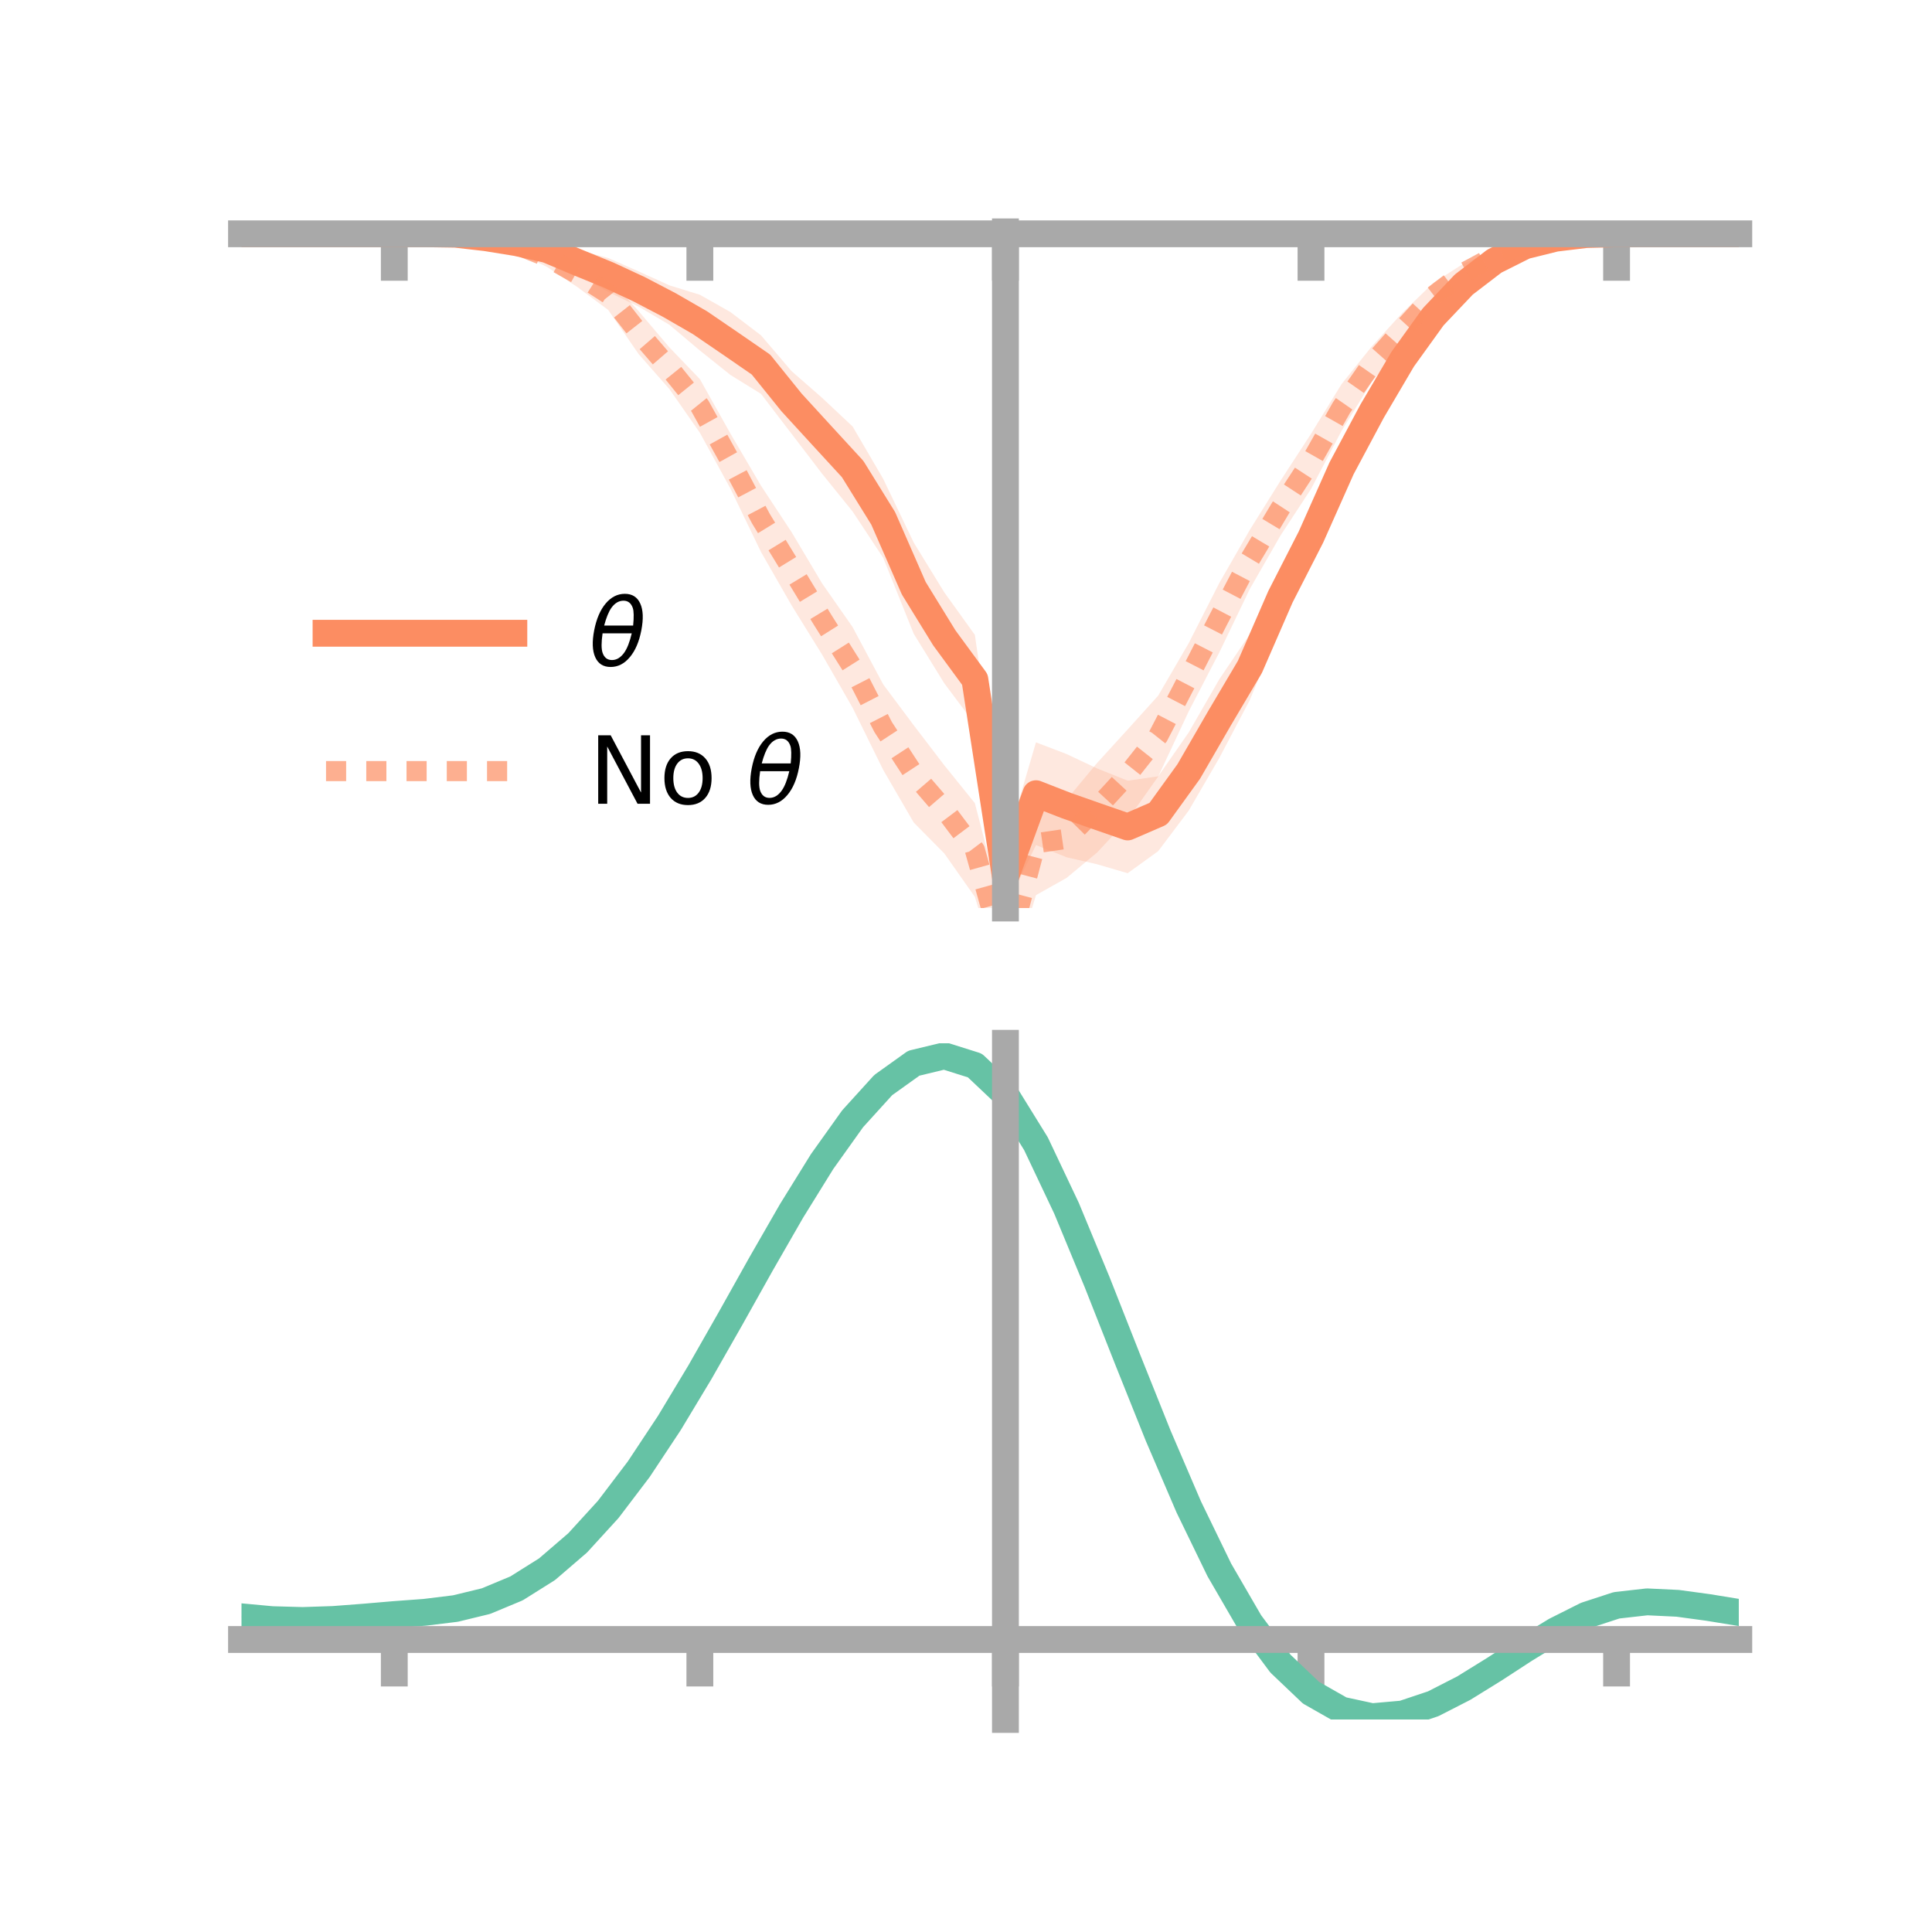 <?xml version="1.0" encoding="utf-8" standalone="no"?>
<!DOCTYPE svg PUBLIC "-//W3C//DTD SVG 1.1//EN"
  "http://www.w3.org/Graphics/SVG/1.1/DTD/svg11.dtd">
<!-- Created with matplotlib (https://matplotlib.org/) -->
<svg height="144pt" version="1.1" viewBox="0 0 144 144" width="144pt" xmlns="http://www.w3.org/2000/svg" xmlns:xlink="http://www.w3.org/1999/xlink">
 <defs>
  <style type="text/css">*{stroke-linecap:butt;stroke-linejoin:round;}</style>
 </defs>
 <g id="figure_1">
  <g id="patch_1">
   <path d="M 0 144 
L 144 144 
L 144 0 
L 0 0 
z
" style="fill:none;"/>
  </g>
  <g id="axes_1">
   <g id="patch_2">
    <path d="M 18 67.68 
L 129.6 67.68 
L 129.6 17.28 
L 18 17.28 
z
" style="fill:none;"/>
   </g>
   <g id="PolyCollection_1">
    <path clip-path="url(#pc2570f7460)" d="M 18 17.426 
L 18 17.426 
L 20.278 17.426 
L 22.555 17.426 
L 24.833 17.426 
L 27.11 17.426 
L 29.388 17.426 
L 31.665 17.357 
L 33.943 17.28 
L 36.22 17.353 
L 38.498 17.638 
L 40.776 17.89 
L 43.053 18.633 
L 45.331 19.229 
L 47.608 20.232 
L 49.886 21.266 
L 52.163 21.97 
L 54.441 23.258 
L 56.718 24.991 
L 58.996 27.66 
L 61.273 29.651 
L 63.551 31.791 
L 65.829 35.693 
L 68.106 40.443 
L 70.384 44.152 
L 72.661 47.321 
L 74.939 63.075 
L 77.216 55.33 
L 79.494 56.201 
L 81.771 57.274 
L 84.049 58.188 
L 86.327 57.863 
L 88.604 54.585 
L 90.882 50.624 
L 93.159 47.256 
L 95.437 42.327 
L 97.714 37.936 
L 99.992 33.352 
L 102.269 29.313 
L 104.547 25.668 
L 106.824 22.694 
L 109.102 20.537 
L 111.38 18.96 
L 113.657 17.95 
L 115.935 17.572 
L 118.212 17.411 
L 120.49 17.425 
L 122.767 17.426 
L 125.045 17.426 
L 127.322 17.426 
L 129.6 17.426 
L 129.6 17.426 
L 129.6 17.426 
L 127.322 17.426 
L 125.045 17.426 
L 122.767 17.426 
L 120.49 17.429 
L 118.212 17.556 
L 115.935 17.944 
L 113.657 18.695 
L 111.38 19.969 
L 109.102 21.881 
L 106.824 24.527 
L 104.547 27.879 
L 102.269 31.976 
L 99.992 36.46 
L 97.714 42.108 
L 95.437 46.626 
L 93.159 52.162 
L 90.882 56.491 
L 88.604 60.413 
L 86.327 63.438 
L 84.049 65.085 
L 81.771 64.417 
L 79.494 63.895 
L 77.216 62.986 
L 74.939 67.68 
L 72.661 53.971 
L 70.384 50.933 
L 68.106 47.241 
L 65.829 41.576 
L 63.551 38.128 
L 61.273 35.308 
L 58.996 32.328 
L 56.718 29.354 
L 54.441 27.946 
L 52.163 26.123 
L 49.886 24.202 
L 47.608 22.859 
L 45.331 21.749 
L 43.053 20.484 
L 40.776 19.308 
L 38.498 18.536 
L 36.22 18.086 
L 33.943 17.633 
L 31.665 17.488 
L 29.388 17.426 
L 27.11 17.426 
L 24.833 17.426 
L 22.555 17.426 
L 20.278 17.426 
L 18 17.426 
z
" style="fill:#fc8d62;fill-opacity:0.2;"/>
   </g>
   <g id="PolyCollection_2">
    <path clip-path="url(#pc2570f7460)" d="M 18 17.426 
L 18 17.426 
L 20.278 17.426 
L 22.555 17.426 
L 24.833 17.426 
L 27.11 17.426 
L 29.388 17.426 
L 31.665 17.324 
L 33.943 17.283 
L 36.22 17.436 
L 38.498 17.714 
L 40.776 18.406 
L 43.053 19.474 
L 45.331 20.701 
L 47.608 23.199 
L 49.886 25.886 
L 52.163 28.256 
L 54.441 32.313 
L 56.718 36.198 
L 58.996 39.656 
L 61.273 43.481 
L 63.551 46.745 
L 65.829 51.012 
L 68.106 54.06 
L 70.384 57.041 
L 72.661 59.864 
L 74.939 68.671 
L 77.216 58.985 
L 79.494 59.604 
L 81.771 56.868 
L 84.049 54.37 
L 86.327 51.844 
L 88.604 47.929 
L 90.882 43.449 
L 93.159 39.486 
L 95.437 35.839 
L 97.714 32.338 
L 99.992 28.63 
L 102.269 25.789 
L 104.547 23.292 
L 106.824 21.091 
L 109.102 19.636 
L 111.38 18.671 
L 113.657 17.866 
L 115.935 17.532 
L 118.212 17.407 
L 120.49 17.425 
L 122.767 17.426 
L 125.045 17.426 
L 127.322 17.426 
L 129.6 17.426 
L 129.6 17.426 
L 129.6 17.426 
L 127.322 17.426 
L 125.045 17.426 
L 122.767 17.426 
L 120.49 17.429 
L 118.212 17.566 
L 115.935 17.925 
L 113.657 18.497 
L 111.38 19.528 
L 109.102 21.008 
L 106.824 23.037 
L 104.547 25.791 
L 102.269 28.422 
L 99.992 32.113 
L 97.714 36.449 
L 95.437 39.921 
L 93.159 43.888 
L 90.882 48.625 
L 88.604 53.013 
L 86.327 57.876 
L 84.049 61.097 
L 81.771 63.541 
L 79.494 65.436 
L 77.216 66.717 
L 74.939 74.289 
L 72.661 66.848 
L 70.384 63.612 
L 68.106 61.307 
L 65.829 57.385 
L 63.551 52.754 
L 61.273 48.79 
L 58.996 45.111 
L 56.718 41.135 
L 54.441 36.413 
L 52.163 32.252 
L 49.886 28.992 
L 47.608 26.401 
L 45.331 23.1 
L 43.053 21.41 
L 40.776 19.899 
L 38.498 18.769 
L 36.22 18.112 
L 33.943 17.682 
L 31.665 17.496 
L 29.388 17.426 
L 27.11 17.426 
L 24.833 17.426 
L 22.555 17.426 
L 20.278 17.426 
L 18 17.426 
z
" style="fill:#fc8d62;fill-opacity:0.2;"/>
   </g>
   <g id="matplotlib.axis_1">
    <g id="xtick_1">
     <g id="line2d_1">
      <defs>
       <path d="M 0 0 
L 0 3.5 
" id="m49bce8cff2" style="stroke:#a9a9a9;stroke-width:2;"/>
      </defs>
      <g>
       <use style="fill:#a9a9a9;stroke:#a9a9a9;stroke-width:2;" x="29.388" xlink:href="#m49bce8cff2" y="17.426"/>
      </g>
     </g>
    </g>
    <g id="xtick_2">
     <g id="line2d_2">
      <g>
       <use style="fill:#a9a9a9;stroke:#a9a9a9;stroke-width:2;" x="52.163" xlink:href="#m49bce8cff2" y="17.426"/>
      </g>
     </g>
    </g>
    <g id="xtick_3">
     <g id="line2d_3">
      <g>
       <use style="fill:#a9a9a9;stroke:#a9a9a9;stroke-width:2;" x="74.939" xlink:href="#m49bce8cff2" y="17.426"/>
      </g>
     </g>
    </g>
    <g id="xtick_4">
     <g id="line2d_4">
      <g>
       <use style="fill:#a9a9a9;stroke:#a9a9a9;stroke-width:2;" x="97.714" xlink:href="#m49bce8cff2" y="17.426"/>
      </g>
     </g>
    </g>
    <g id="xtick_5">
     <g id="line2d_5">
      <g>
       <use style="fill:#a9a9a9;stroke:#a9a9a9;stroke-width:2;" x="120.49" xlink:href="#m49bce8cff2" y="17.426"/>
      </g>
     </g>
    </g>
   </g>
   <g id="matplotlib.axis_2"/>
   <g id="line2d_6">
    <path clip-path="url(#pc2570f7460)" d="M 18 17.426 
L 20.278 17.426 
L 22.555 17.426 
L 24.833 17.426 
L 27.11 17.426 
L 29.388 17.426 
L 31.665 17.423 
L 33.943 17.457 
L 36.22 17.719 
L 38.498 18.087 
L 40.776 18.599 
L 43.053 19.558 
L 45.331 20.489 
L 47.608 21.545 
L 49.886 22.734 
L 52.163 24.047 
L 54.441 25.602 
L 56.718 27.172 
L 58.996 29.994 
L 61.273 32.48 
L 63.551 34.959 
L 65.829 38.635 
L 68.106 43.842 
L 70.384 47.542 
L 72.661 50.646 
L 74.939 65.378 
L 77.216 59.158 
L 79.494 60.048 
L 81.771 60.846 
L 84.049 61.636 
L 86.327 60.65 
L 88.604 57.499 
L 90.882 53.557 
L 93.159 49.709 
L 95.437 44.477 
L 97.714 40.022 
L 99.992 34.906 
L 102.269 30.645 
L 104.547 26.774 
L 106.824 23.611 
L 109.102 21.209 
L 111.38 19.465 
L 113.657 18.323 
L 115.935 17.758 
L 118.212 17.483 
L 120.49 17.427 
L 122.767 17.426 
L 125.045 17.426 
L 127.322 17.426 
L 129.6 17.426 
" style="fill:none;stroke:#fc8d62;stroke-linecap:square;stroke-width:2;"/>
   </g>
   <g id="line2d_7">
    <path clip-path="url(#pc2570f7460)" d="M 18 17.426 
L 20.278 17.426 
L 22.555 17.426 
L 24.833 17.426 
L 27.11 17.426 
L 29.388 17.426 
L 31.665 17.41 
L 33.943 17.482 
L 36.22 17.774 
L 38.498 18.241 
L 40.776 19.153 
L 43.053 20.442 
L 45.331 21.901 
L 47.608 24.8 
L 49.886 27.439 
L 52.163 30.254 
L 54.441 34.363 
L 56.718 38.666 
L 58.996 42.383 
L 61.273 46.136 
L 63.551 49.75 
L 65.829 54.198 
L 68.106 57.684 
L 70.384 60.327 
L 72.661 63.356 
L 74.939 71.48 
L 77.216 62.851 
L 79.494 62.52 
L 81.771 60.204 
L 84.049 57.734 
L 86.327 54.86 
L 88.604 50.471 
L 90.882 46.037 
L 93.159 41.687 
L 95.437 37.88 
L 97.714 34.393 
L 99.992 30.371 
L 102.269 27.105 
L 104.547 24.541 
L 106.824 22.064 
L 109.102 20.322 
L 111.38 19.099 
L 113.657 18.181 
L 115.935 17.728 
L 118.212 17.487 
L 120.49 17.427 
L 122.767 17.426 
L 125.045 17.426 
L 127.322 17.426 
L 129.6 17.426 
" style="fill:none;stroke:#fc8d62;stroke-dasharray:1.5,1.5;stroke-dashoffset:0;stroke-opacity:0.7;stroke-width:1.5;"/>
   </g>
   <g id="patch_3">
    <path d="M 74.939 67.68 
L 74.939 17.28 
" style="fill:none;stroke:#a9a9a9;stroke-linecap:square;stroke-linejoin:miter;stroke-width:2;"/>
   </g>
   <g id="patch_4">
    <path d="M 129.6 67.68 
L 129.6 17.28 
" style="fill:none;"/>
   </g>
   <g id="patch_5">
    <path d="M 18 17.426 
L 129.6 17.426 
" style="fill:none;stroke:#a9a9a9;stroke-linecap:square;stroke-linejoin:miter;stroke-width:2;"/>
   </g>
   <g id="patch_6">
    <path d="M 18 17.28 
L 129.6 17.28 
" style="fill:none;"/>
   </g>
   <g id="legend_1">
    <g id="line2d_8">
     <path d="M 24.3 47.2 
L 38.3 47.2 
" style="fill:none;stroke:#fc8d62;stroke-linecap:square;stroke-width:2;"/>
    </g>
    <g id="line2d_9"/>
    <g id="text_1">
     <!-- $\theta$ -->
     <g transform="translate(43.9 49.65)scale(0.07 -0.07)">
      <defs>
       <path d="M 45.516 34.672 
L 14.453 34.672 
Q 12.359 20.062 14.5 13.875 
Q 17.188 6.25 24.469 6.25 
Q 31.781 6.25 37.359 13.922 
Q 42.234 20.656 45.516 34.672 
z
M 47.016 42.969 
Q 48.344 56.844 46.625 61.719 
Q 43.953 69.438 36.766 69.438 
Q 29.297 69.438 23.828 61.812 
Q 19.531 55.672 16.156 42.969 
z
M 38.188 76.766 
Q 49.906 76.766 54.594 66.406 
Q 59.281 56.109 55.719 37.844 
Q 52.203 19.625 43.453 9.281 
Q 34.766 -1.125 23.047 -1.125 
Q 11.281 -1.125 6.641 9.281 
Q 2 19.625 5.516 37.844 
Q 9.078 56.109 17.719 66.406 
Q 26.422 76.766 38.188 76.766 
z
" id="DejaVuSans-Oblique-952"/>
      </defs>
      <use transform="translate(0 0.234)" xlink:href="#DejaVuSans-Oblique-952"/>
     </g>
    </g>
    <g id="line2d_10">
     <path d="M 24.3 57.474 
L 38.3 57.474 
" style="fill:none;stroke:#fc8d62;stroke-dasharray:1.5,1.5;stroke-dashoffset:0;stroke-opacity:0.7;stroke-width:1.5;"/>
    </g>
    <g id="line2d_11"/>
    <g id="text_2">
     <!-- No $\theta$ -->
     <g transform="translate(43.9 59.924)scale(0.07 -0.07)">
      <defs>
       <path d="M 9.812 72.906 
L 23.094 72.906 
L 55.422 11.922 
L 55.422 72.906 
L 64.984 72.906 
L 64.984 0 
L 51.703 0 
L 19.391 60.984 
L 19.391 0 
L 9.812 0 
z
" id="DejaVuSans-78"/>
       <path d="M 30.609 48.391 
Q 23.391 48.391 19.188 42.75 
Q 14.984 37.109 14.984 27.297 
Q 14.984 17.484 19.156 11.844 
Q 23.344 6.203 30.609 6.203 
Q 37.797 6.203 41.984 11.859 
Q 46.188 17.531 46.188 27.297 
Q 46.188 37.016 41.984 42.703 
Q 37.797 48.391 30.609 48.391 
z
M 30.609 56 
Q 42.328 56 49.016 48.375 
Q 55.719 40.766 55.719 27.297 
Q 55.719 13.875 49.016 6.219 
Q 42.328 -1.422 30.609 -1.422 
Q 18.844 -1.422 12.172 6.219 
Q 5.516 13.875 5.516 27.297 
Q 5.516 40.766 12.172 48.375 
Q 18.844 56 30.609 56 
z
" id="DejaVuSans-111"/>
       <path id="DejaVuSans-32"/>
      </defs>
      <use transform="translate(0 0.234)" xlink:href="#DejaVuSans-78"/>
      <use transform="translate(74.805 0.234)" xlink:href="#DejaVuSans-111"/>
      <use transform="translate(135.986 0.234)" xlink:href="#DejaVuSans-32"/>
      <use transform="translate(167.773 0.234)" xlink:href="#DejaVuSans-Oblique-952"/>
     </g>
    </g>
   </g>
  </g>
  <g id="axes_2">
   <g id="patch_7">
    <path d="M 18 128.16 
L 129.6 128.16 
L 129.6 77.76 
L 18 77.76 
z
" style="fill:none;"/>
   </g>
   <g id="PolyCollection_3">
    <path clip-path="url(#pec4717e70f)" d="M 18 120.548 
L 18 120.469 
L 20.278 120.688 
L 22.555 120.753 
L 24.833 120.67 
L 27.11 120.488 
L 29.388 120.286 
L 31.665 120.112 
L 33.943 119.827 
L 36.22 119.269 
L 38.498 118.311 
L 40.776 116.86 
L 43.053 114.864 
L 45.331 112.316 
L 47.608 109.248 
L 49.886 105.727 
L 52.163 101.856 
L 54.441 97.763 
L 56.718 93.603 
L 58.996 89.551 
L 61.273 85.796 
L 63.551 82.537 
L 65.829 79.977 
L 68.106 78.319 
L 70.384 77.76 
L 72.661 78.489 
L 74.939 80.676 
L 77.216 84.41 
L 79.494 89.29 
L 81.771 94.869 
L 84.049 100.728 
L 86.327 106.502 
L 88.604 111.892 
L 90.882 116.662 
L 93.159 120.647 
L 95.437 123.752 
L 97.714 125.942 
L 99.992 127.247 
L 102.269 127.745 
L 104.547 127.55 
L 106.824 126.8 
L 109.102 125.652 
L 111.38 124.267 
L 113.657 122.809 
L 115.935 121.438 
L 118.212 120.307 
L 120.49 119.566 
L 122.767 119.312 
L 125.045 119.427 
L 127.322 119.746 
L 129.6 120.13 
L 129.6 120.236 
L 129.6 120.236 
L 127.322 119.877 
L 125.045 119.578 
L 122.767 119.475 
L 120.49 119.734 
L 118.212 120.483 
L 115.935 121.641 
L 113.657 123.055 
L 111.38 124.562 
L 109.102 125.994 
L 106.824 127.179 
L 104.547 127.952 
L 102.269 128.16 
L 99.992 127.672 
L 97.714 126.388 
L 95.437 124.245 
L 93.159 121.228 
L 90.882 117.366 
L 88.604 112.748 
L 86.327 107.529 
L 84.049 101.932 
L 81.771 96.247 
L 79.494 90.83 
L 77.216 86.087 
L 74.939 82.46 
L 72.661 80.339 
L 70.384 79.634 
L 68.106 80.175 
L 65.829 81.774 
L 63.551 84.236 
L 61.273 87.364 
L 58.996 90.962 
L 56.718 94.838 
L 54.441 98.812 
L 52.163 102.717 
L 49.886 106.409 
L 47.608 109.766 
L 45.331 112.695 
L 43.053 115.136 
L 40.776 117.058 
L 38.498 118.469 
L 36.22 119.409 
L 33.943 119.957 
L 31.665 120.232 
L 29.388 120.394 
L 27.11 120.58 
L 24.833 120.743 
L 22.555 120.812 
L 20.278 120.749 
L 18 120.548 
z
" style="fill:#66c2a5;fill-opacity:0.2;"/>
   </g>
   <g id="matplotlib.axis_3">
    <g id="xtick_6">
     <g id="line2d_12">
      <g>
       <use style="fill:#a9a9a9;stroke:#a9a9a9;stroke-width:2;" x="29.388" xlink:href="#m49bce8cff2" y="122.197"/>
      </g>
     </g>
    </g>
    <g id="xtick_7">
     <g id="line2d_13">
      <g>
       <use style="fill:#a9a9a9;stroke:#a9a9a9;stroke-width:2;" x="52.163" xlink:href="#m49bce8cff2" y="122.197"/>
      </g>
     </g>
    </g>
    <g id="xtick_8">
     <g id="line2d_14">
      <g>
       <use style="fill:#a9a9a9;stroke:#a9a9a9;stroke-width:2;" x="74.939" xlink:href="#m49bce8cff2" y="122.197"/>
      </g>
     </g>
    </g>
    <g id="xtick_9">
     <g id="line2d_15">
      <g>
       <use style="fill:#a9a9a9;stroke:#a9a9a9;stroke-width:2;" x="97.714" xlink:href="#m49bce8cff2" y="122.197"/>
      </g>
     </g>
    </g>
    <g id="xtick_10">
     <g id="line2d_16">
      <g>
       <use style="fill:#a9a9a9;stroke:#a9a9a9;stroke-width:2;" x="120.49" xlink:href="#m49bce8cff2" y="122.197"/>
      </g>
     </g>
    </g>
   </g>
   <g id="matplotlib.axis_4"/>
   <g id="line2d_17">
    <path clip-path="url(#pec4717e70f)" d="M 18 120.508 
L 20.278 120.719 
L 22.555 120.782 
L 24.833 120.707 
L 27.11 120.534 
L 29.388 120.34 
L 31.665 120.172 
L 33.943 119.892 
L 36.22 119.339 
L 38.498 118.39 
L 40.776 116.959 
L 43.053 115 
L 45.331 112.506 
L 47.608 109.507 
L 49.886 106.068 
L 52.163 102.286 
L 54.441 98.287 
L 56.718 94.22 
L 58.996 90.256 
L 61.273 86.58 
L 63.551 83.386 
L 65.829 80.876 
L 68.106 79.247 
L 70.384 78.697 
L 72.661 79.414 
L 74.939 81.568 
L 77.216 85.248 
L 79.494 90.06 
L 81.771 95.558 
L 84.049 101.33 
L 86.327 107.016 
L 88.604 112.32 
L 90.882 117.014 
L 93.159 120.938 
L 95.437 123.999 
L 97.714 126.165 
L 99.992 127.46 
L 102.269 127.953 
L 104.547 127.751 
L 106.824 126.989 
L 109.102 125.823 
L 111.38 124.414 
L 113.657 122.932 
L 115.935 121.539 
L 118.212 120.395 
L 120.49 119.65 
L 122.767 119.393 
L 125.045 119.502 
L 127.322 119.812 
L 129.6 120.183 
" style="fill:none;stroke:#66c2a5;stroke-linecap:square;stroke-width:2;"/>
   </g>
   <g id="patch_8">
    <path d="M 74.939 128.16 
L 74.939 77.76 
" style="fill:none;stroke:#a9a9a9;stroke-linecap:square;stroke-linejoin:miter;stroke-width:2;"/>
   </g>
   <g id="patch_9">
    <path d="M 129.6 128.16 
L 129.6 77.76 
" style="fill:none;"/>
   </g>
   <g id="patch_10">
    <path d="M 18 122.197 
L 129.6 122.197 
" style="fill:none;stroke:#a9a9a9;stroke-linecap:square;stroke-linejoin:miter;stroke-width:2;"/>
   </g>
   <g id="patch_11">
    <path d="M 18 77.76 
L 129.6 77.76 
" style="fill:none;"/>
   </g>
  </g>
 </g>
 <defs>
  <clipPath id="pc2570f7460">
   <rect height="50.4" width="111.6" x="18" y="17.28"/>
  </clipPath>
  <clipPath id="pec4717e70f">
   <rect height="50.4" width="111.6" x="18" y="77.76"/>
  </clipPath>
 </defs>
</svg>
